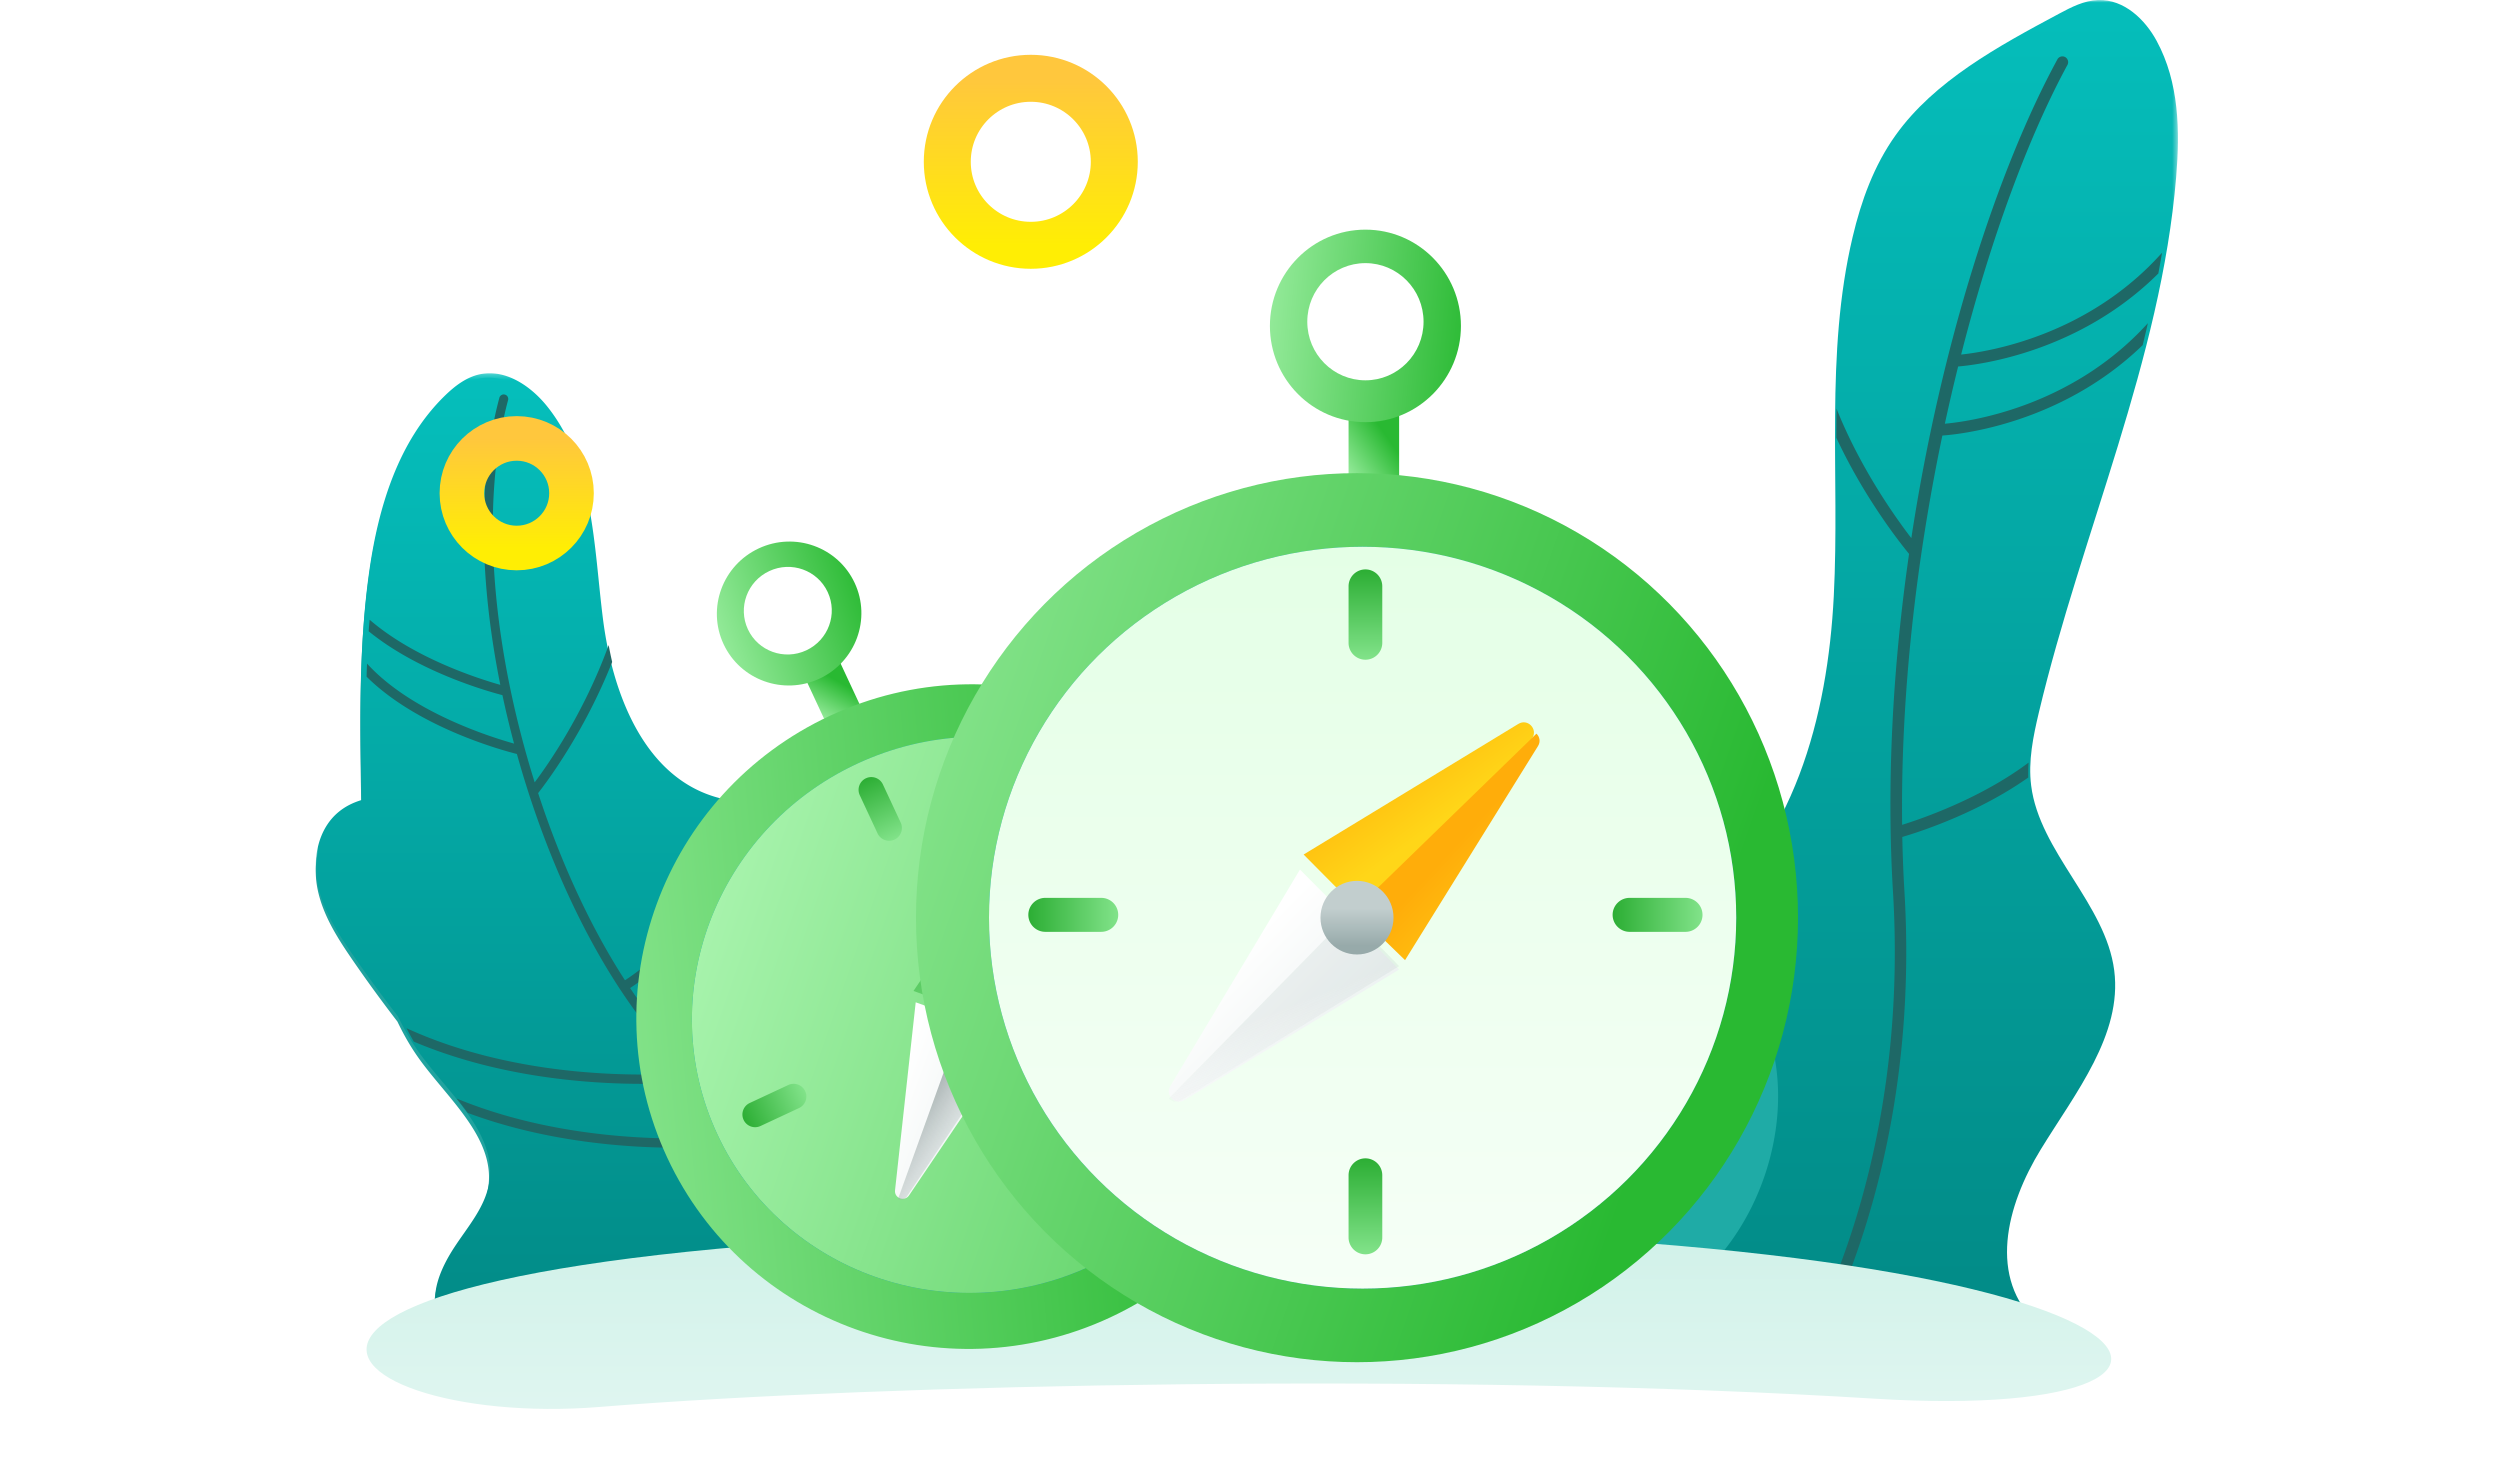 <svg width="479" height="280" xmlns="http://www.w3.org/2000/svg" xmlns:xlink="http://www.w3.org/1999/xlink"><defs><path id="a" d="M.249.273h142.428V95.04H.25z"/><path id="c" d="M0 .234h143.64v181.188H0z"/><linearGradient x1="50%" y1="0%" x2="50%" y2="100%" id="d"><stop stop-color="#05BFBC" offset="0%"/><stop stop-color="#028A86" offset="100%"/></linearGradient><path id="f" d="M.005.004h142.59v253.77H.006z"/><linearGradient x1="50%" y1="0%" x2="50%" y2="100%" id="g"><stop stop-color="#05BEBB" offset="0%"/><stop stop-color="#028A86" offset="100%"/></linearGradient><path id="i" d="M.06.106h75.573V129.6H.06z"/><linearGradient x1="58.726%" y1="261.9%" x2="55.732%" y2="-345.985%" id="k"><stop stop-color="#FCFEFF" offset="0%"/><stop stop-color="#95E0CA" offset="100%"/></linearGradient><linearGradient x1="0%" y1="100%" x2="50%" y2="29.312%" id="l"><stop stop-color="#A7F3AC" offset="0%"/><stop stop-color="#29B932" offset="100%"/></linearGradient><linearGradient x1="-21.775%" y1="50%" x2="105.908%" y2="61.399%" id="m"><stop stop-color="#A7F3AC" offset="0%"/><stop stop-color="#29B932" offset="100%"/></linearGradient><linearGradient x1="-28.941%" y1="7.855%" x2="91.259%" y2="50%" id="n"><stop stop-color="#A7F3AC" offset="0%"/><stop stop-color="#29B932" offset="100%"/></linearGradient><linearGradient x1="22.844%" y1="22.84%" x2="74.521%" y2="74.518%" id="o"><stop stop-color="#00A6F9" offset="0%"/><stop stop-color="#0071E2" offset="100%"/></linearGradient><radialGradient cx="50%" cy="50%" fx="50%" fy="50%" r="71.256%" gradientTransform="matrix(0 -1 .979 0 .01 1)" id="p"><stop stop-color="#A9FBB1" offset="0%"/><stop stop-color="#2CAE34" offset="100%"/></radialGradient><linearGradient x1="9.992%" y1="18.518%" x2="143.424%" y2="145.804%" id="q"><stop stop-color="#A7F3AC" offset="0%"/><stop stop-color="#29B932" offset="100%"/></linearGradient><linearGradient x1="67.634%" y1="146.03%" x2="67.634%" y2="0%" id="r"><stop stop-color="#A9FBB1" offset="0%"/><stop stop-color="#2CAE34" offset="100%"/></linearGradient><linearGradient x1="43.653%" y1="135.514%" x2="38.531%" y2="106.731%" id="s"><stop stop-color="#A9FBB1" offset="0%"/><stop stop-color="#2CAE34" offset="100%"/></linearGradient><linearGradient x1="22.891%" y1="43.083%" x2="72.332%" y2="92.524%" id="t"><stop stop-color="#FFF" offset="0%"/><stop stop-color="#E8EFEE" offset="100%"/></linearGradient><linearGradient x1="66.167%" y1="83.191%" x2="17.476%" y2="21.957%" id="u"><stop stop-color="#C2CECE" stop-opacity="0" offset="0%"/><stop stop-color="#AFBCBC" stop-opacity=".179" offset="17.9%"/><stop stop-color="#5B6A6A" offset="100%"/></linearGradient><linearGradient x1="50.018%" y1="37.233%" x2="50.018%" y2="88.264%" id="v"><stop stop-color="#C2CECE" offset="0%"/><stop stop-color="#97AAAA" offset="100%"/></linearGradient><radialGradient cx="50%" cy="50%" fx="50%" fy="50%" r="71.256%" gradientTransform="matrix(0 -1 .993 0 .004 1)" id="w"><stop stop-color="#A9FBB1" offset="0%"/><stop stop-color="#2CAE34" offset="100%"/></radialGradient><linearGradient x1="67.634%" y1="146.03%" x2="67.634%" y2="0%" id="x"><stop stop-color="#FEFFFE" offset="0%"/><stop stop-color="#E4FFE6" offset="100%"/></linearGradient><linearGradient x1="50%" y1="50%" x2="19.152%" y2="7.587%" id="y"><stop stop-color="#FFD618" offset="0%"/><stop stop-color="#FFAD0A" offset="100%"/></linearGradient><linearGradient x1="81.678%" y1="112.321%" x2="38.142%" y2="63.516%" id="z"><stop stop-color="#FFD618" offset="0%"/><stop stop-color="#FFAD0A" offset="100%"/></linearGradient><linearGradient x1="66.167%" y1="83.191%" x2="50%" y2="50%" id="A"><stop stop-color="#C2CECE" stop-opacity="0" offset="0%"/><stop stop-color="#AFBCBC" stop-opacity=".179" offset="100%"/></linearGradient><linearGradient x1="50%" y1="0%" x2="50%" y2="100%" id="B"><stop stop-color="#FFC73D" offset="0%"/><stop stop-color="#FFEE04" offset="100%"/></linearGradient></defs><g fill="none" fill-rule="evenodd"><path fill="#FFF" fill-rule="nonzero" d="M0 0h479v280H0z"/><g transform="translate(60)"><g transform="translate(81.634 158.76)"><mask id="b" fill="#fff"><use xlink:href="#a"/></mask><path d="M128.48 48.691c-5.584 4.385-12.252 7.248-17.926 11.52-5.672 4.273-10.511 10.687-9.95 17.71.62 7.684 7.55 13.191 14.521 16.66-10.562.459-44.959 0-58.45 0h-40.05c-3.606 0-9.062 1.033-12.523 0-9.1-2.717.593-9.605 1.969-17.045 1.678-9.056-1.126-19.539 4.618-26.789 3.065-3.87 8-5.854 12.887-6.79 8.216-1.571 16.684-.623 25.049-.916 8.36-.29 17.243-2.12 23.112-8.008 6.663-6.687 8.01-17.119 14.172-24.257C94.733.563 110.249.043 123.842.325c4.234.088 8.756.266 12.197 2.704 2.952 2.09 4.618 5.539 5.566 9.002 3.627 13.245-2.248 28.118-13.125 36.66" fill="#1FABA6" mask="url(#b)"/></g><path d="M158.597 214.172a74.378 74.378 0 0 0-6.446 3.742c4.987 1.758 21.155 6.375 40.454.676a56.244 56.244 0 0 0-3.226 2.263c-.264.205-.525.417-.783.627a69.433 69.433 0 0 1-15.116 1.671c-12.234 0-21.082-3.178-23.171-4.004-21.237 14.724-25.748 34.794-25.795 35.021a.896.896 0 0 1-1.062.692.9.9 0 0 1-.69-1.068c.04-.183 2.916-13.064 14.79-25.934-1.758-2.45-7.964-12.053-7.288-24.601.6-.047 1.199-.117 1.8-.18-.732 11.722 4.888 20.8 6.744 23.457a71.138 71.138 0 0 1 10.912-9.163 76.925 76.925 0 0 1 8.06-4.8c4.522-2.336 8.828-5.004 12.875-7.847-.438-3.48-2.423-22.4 3.121-40.743a32.122 32.122 0 0 1 2.162-.901c-5.58 17.136-4.19 35.237-3.62 40.457 20.618-14.963 34.097-33.948 34.26-34.181a.891.891 0 0 1 1.247-.216.901.901 0 0 1 .214 1.254c-.168.239-14.294 20.142-35.82 35.426-.061.044-.125.088-.19.131-4.212 2.98-8.706 5.78-13.432 8.221" fill="#1E6866"/><path d="M173.938 205.2a1.606 1.606 0 0 1-.351.242c.119-.08.238-.162.351-.242" fill="#13514F"/><path d="M106.294 253.357H24.01c-2.057-4.15.386-9.457 2.913-13.342 2.524-3.885 5.753-7.565 6.566-12.118 1.668-9.353-7.097-16.814-12.763-24.46-1.805-2.434-3.302-5.015-4.575-7.694a272.816 272.816 0 0 1-8.577-11.773C4.7 179.79 1.885 175.396.861 170.433c-1.027-4.96.087-10.665 4.004-13.907 1.314-1.09 2.785-1.8 4.352-2.278a335.74 335.74 0 0 1-.032-1.693c-.23-14.062-.453-28.188 1.494-42.118 1.729-12.36 5.512-25.08 14.469-33.824 1.87-1.828 4.044-3.5 6.606-4.055 4.946-1.064 9.806 2.313 12.92 6.279 8.778 11.175 8.761 26.544 10.525 40.615 1.761 14.071 7.628 29.98 21.26 34.153 7.765 2.376 17.974 1.119 22.19 8.02 3.568 5.84-.035 13.166-1.373 19.868-.365 1.82-.545 3.735-.008 5.511 1.285 4.251 6.005 6.262 10.038 8.162 15.606 7.351 35.387 26.542 35.982 45.106.554 17.258-25.732 13.085-36.994 13.085" fill="#21A39F"/><g transform="translate(.5 71.28)"><mask id="e" fill="#fff"><use xlink:href="#c"/></mask><path d="M106.419 180.98h-82.77c-2.069-4.145.388-9.444 2.93-13.324 2.54-3.879 5.787-7.554 6.605-12.101 1.678-9.34-7.139-16.79-12.839-24.426-1.815-2.43-3.32-5.008-4.602-7.684a272.528 272.528 0 0 1-8.627-11.756c-2.892-4.176-5.723-8.562-6.753-13.518C-.67 93.217.451 87.52 4.39 84.283c1.322-1.088 2.802-1.797 4.378-2.275-.012-.564-.023-1.129-.032-1.69-.23-14.043-.456-28.15 1.503-42.06 1.74-12.344 5.545-25.045 14.554-33.777C26.676 2.655 28.861.985 31.438.432c4.976-1.063 9.865 2.31 12.996 6.27 8.831 11.16 8.814 26.507 10.588 40.559 1.772 14.051 7.673 29.937 21.386 34.105 7.81 2.373 18.08 1.117 22.32 8.009 3.59 5.832-.034 13.147-1.38 19.84-.368 1.818-.549 3.73-.009 5.504 1.293 4.245 6.042 6.253 10.098 8.15 15.698 7.342 35.596 26.505 36.194 45.044.558 17.234-25.883 13.066-37.212 13.066" fill="url(#d)" mask="url(#e)"/></g><path d="M88.125 252.936a.865.865 0 0 1-.864.864h-.002a.865.865 0 0 1-.861-.867c.008-6.026-.936-18.673-7.642-33.361-1.284.112-4.468.34-8.925.34-9.613 0-25.137-1.066-40.213-6.678a77.556 77.556 0 0 0-2.127-2.758c21.533 8.896 44.9 7.795 50.46 7.373a91.456 91.456 0 0 0-5.972-10.526c-1.275.11-4.466.341-8.94.341-10.367 0-27.608-1.245-43.748-8.086a50.532 50.532 0 0 1-1.4-2.573c21.873 10.038 46.573 9.075 52.942 8.619a96.476 96.476 0 0 0-5.488-7.222c-10.845-12.98-20.338-32.486-26.306-53.937-3.08-.775-19.077-5.174-28.803-14.812.023-.838.05-1.676.084-2.515 8.421 9.252 23.479 14.023 28.172 15.333a187.933 187.933 0 0 1-2.226-9.28c-3.564-.934-16.319-4.657-25.627-12.238.05-.74.118-1.477.179-2.216 8.421 7.283 20.571 11.216 25.042 12.485-4.146-20.607-4.24-39.847-.187-54.98a.864.864 0 1 1 1.667.451c-4.61 17.208-3.748 39.87 2.424 63.818.818 3.17 1.713 6.304 2.68 9.385 2.543-3.382 9.421-13.211 14.178-26.295a67.94 67.94 0 0 0 .67 3.237c-5.38 13.558-12.665 23.185-14.188 25.118 4.39 13.44 10.135 25.81 16.642 35.867 3.354-2.182 18.227-12.803 24.36-33.063.593.09 1.186.18 1.78.268-6.231 20.902-21.537 31.92-25.159 34.284a94.207 94.207 0 0 0 5.943 7.974c19.405 23.228 21.47 46.656 21.455 55.65" fill="#1E6866"/><g><g transform="translate(214.695)"><mask id="h" fill="#fff"><use xlink:href="#f"/></mask><path d="M115.957 136.484c-1.096 4.613-2.072 9.334-1.484 14.018 1.598 12.75 14.28 22.673 15.916 35.42 1.582 12.333-7.406 23.424-14.065 34.291-6.66 10.866-10.176 24.687-.54 33.561H.004c.477-11.308 4.821-24.468 15.184-30.863 2.546-1.573 5.51-2.632 7.73-4.566 6.41-5.573 3.95-15.253 6.989-22.798 3.317-8.234 12.659-12.906 19.982-18.674 19.236-15.147 25.596-39.675 26.77-62.667 1.176-22.992-1.718-46.342 3.624-68.849 1.621-6.83 4.038-13.602 8.237-19.473 7.398-10.35 19.57-16.99 31.32-23.269 2.328-1.244 4.783-2.522 7.487-2.607 4.989-.157 8.988 3.764 11.18 7.806 4.338 7.983 4.487 17.264 3.75 26.128-2.915 35.034-18.124 68.191-26.3 102.542" fill="url(#g)" mask="url(#h)"/></g><path d="M312.635 81.182a370.322 370.322 0 0 1 2.545-10.962c4.342-.37 23.31-2.845 38.36-17.823.248-1.321.484-2.644.706-3.97-14.117 15.8-32.988 18.928-38.49 19.505 5.704-22.367 12.962-41.865 20.363-55.483a1.12 1.12 0 0 0-.43-1.512 1.093 1.093 0 0 0-1.49.438c-11.506 21.167-22.36 54.804-27.988 91.734-3.04-3.95-9.768-13.387-14.332-24.81-.023 1.858-.035 3.72-.034 5.582 5.36 11.507 12.216 20.161 13.93 22.242-3.051 21.187-4.367 43.363-3.076 64.828 2.479 41.193-8.953 70.68-15.524 83.929h2.443c6.76-13.966 17.718-43.413 15.272-84.064-.208-3.46-.34-6.95-.41-10.455 3.172-.93 14.48-4.557 24.136-11.39a28.414 28.414 0 0 1 .063-2.858c-9.099 6.835-20.376 10.728-24.231 11.928-.297-25.069 2.753-50.94 7.71-74.592 2.795-.18 22.594-2.037 38.381-17.32.347-1.403.674-2.808 1-4.214-14.76 16.28-34.552 18.893-38.904 19.267" fill="#1E6866"/><path d="M245.165 253.305c-22.285 1.07-44.843.072-67.162.072-3.837-14.35-7.302-30.443-.721-43.788 5.599-11.36 17.511-18.339 24.768-28.744a41.488 41.488 0 0 0 7.06-18.07c1.204-8.868-.505-17.861-.32-26.807.186-8.946 2.851-18.68 10.333-23.72 6.501-4.377 15.613-4.063 22.333-.018 6.72 4.041 11.061 11.353 12.376 19.018 1.08 6.286.286 12.734.784 19.088a47.311 47.311 0 0 0 6.816 20.933c4.75 7.747 11.712 14.108 15.66 22.282 11.207 23.201-5.015 58.461-31.927 59.754" fill="#1FABA6"/><g transform="translate(201.713 125.28)"><mask id="j" fill="#fff"><use xlink:href="#i"/></mask><path d="M75.633 71.788c-.292-.795-.61-1.58-.959-2.351-11.634 14.566-38.49 23.994-47.15 26.738a334.97 334.97 0 0 0 3.528-22.19c.014-.036.05-.053.06-.09.045-.166.042-.33.014-.49a320.004 320.004 0 0 0 1.79-19.37c1.19-.524 15.543-7.016 21.61-17.475a48.633 48.633 0 0 1-.913-3.178c-4.172 9.515-16.76 16.266-20.548 18.116.185-3.47.31-7.01.374-10.604 2.584-1.199 12.843-6.287 19.007-14.17-.047-.448-.108-.895-.143-1.344a56.207 56.207 0 0 1-.12-2.19c-4.91 7.771-14.901 13.302-18.696 15.196.112-11.947-.506-24.498-2.197-37.31-.083-.613-.661-1.043-1.245-.96a1.117 1.117 0 0 0-.951 1.255c3.374 25.555 2.449 50.072-.033 70.758-4.269-1.393-18.432-6.635-27.72-17.318-.275.437-.543.877-.834 1.303-.143.21-.3.411-.447.619C3.316 60.4 7.372 63.769 12.206 66.76c7.26 4.494 14.08 6.85 16.567 7.627a332.175 332.175 0 0 1-3.651 22.523l-.36.104a1.119 1.119 0 0 0-.774 1.373c.098.359.378.576.698.697-3.3 16.115-6.818 27.165-7.937 30.509.777.003 1.553.005 2.33.006 1.364-4.165 4.774-15.241 7.942-30.918 7.27-2.191 35.523-11.478 48.612-26.894" fill="#1E6866" mask="url(#j)"/></g></g><path d="M160.252 235.524c200.97-2.139 220.237 37.537 138.52 32.468-81.717-5.068-189.677-2.85-244.45 1.584-54.774 4.435-95.041-31.914 105.93-34.052z" fill="url(#k)" transform="translate(.5)"/><g transform="rotate(-25 312.275 7.083)"><path fill="url(#l)" d="M62.777 22.68h7.338v14.58h-7.338z"/><path d="M65.223 27.54c-7.655 0-13.86-6.165-13.86-13.77C51.363 6.165 57.568 0 65.223 0c7.655 0 13.86 6.165 13.86 13.77 0 7.605-6.205 13.77-13.86 13.77zm0-5.987c4.66 0 8.436-3.753 8.436-8.382S69.882 4.79 65.223 4.79c-4.66 0-8.437 3.752-8.437 8.381 0 4.63 3.778 8.382 8.437 8.382z" fill="url(#m)"/><ellipse fill="url(#n)" cx="64" cy="98.415" rx="64" ry="63.585"/><ellipse fill="url(#o)" fill-rule="nonzero" cx="64.815" cy="98.415" rx="54.217" ry="53.055"/><ellipse fill="url(#p)" cx="64.815" cy="98.415" rx="54.217" ry="53.055"/><ellipse fill="url(#q)" cx="64.815" cy="98.415" rx="54.217" ry="53.055"/><path d="M65.223 48.6a2.446 2.446 0 0 1 2.446 2.446v8.068a2.446 2.446 0 1 1-4.892 0v-8.068a2.446 2.446 0 0 1 2.446-2.446z" fill="url(#r)"/><path d="M22.828 91.502a2.435 2.435 0 0 1 2.435 2.435v8.146a2.435 2.435 0 0 1-4.87 0v-8.146a2.435 2.435 0 0 1 2.435-2.435z" fill="url(#r)" transform="rotate(-90 22.828 98.01)"/><path d="M87.429 70.69L56.255 89.383l7.195 7.15 7.196 7.148 18.813-30.972c.798-1.313-.708-2.81-2.03-2.017z" fill="url(#r)"/><path d="M90.043 72.09l-26.45 25.332 7.38 7.068 19.296-30.623c.41-.648.227-1.343-.226-1.777z" fill="url(#s)"/><path d="M36.91 122.502L55.724 91.53l7.195 7.149 7.196 7.149-31.174 18.691c-1.322.793-2.828-.704-2.03-2.017z" fill="url(#t)" fill-rule="nonzero"/><path d="M36.688 124.289L62.823 98.01l7.292 7.332-31.593 19.171c-.67.407-1.386.226-1.834-.224z" fill="url(#u)" fill-rule="nonzero"/><ellipse fill="url(#v)" fill-rule="nonzero" cx="64" cy="98.415" rx="5.299" ry="5.265"/><path d="M65.223 132.84a2.446 2.446 0 0 1 2.446 2.446v8.878a2.446 2.446 0 0 1-4.892 0v-8.878a2.446 2.446 0 0 1 2.446-2.446z" fill="url(#r)"/><path d="M107.618 91.502a2.435 2.435 0 0 1 2.435 2.435v8.146a2.435 2.435 0 1 1-4.87 0v-8.146a2.435 2.435 0 0 1 2.435-2.435z" fill="url(#r)" transform="rotate(-90 107.618 98.01)"/></g><g transform="translate(115.5 44)"><path fill="url(#l)" d="M82.885 30.38h9.688v19.53h-9.688z"/><path d="M86.115 36.89c-10.107 0-18.3-8.258-18.3-18.445C67.815 8.258 76.008 0 86.115 0c10.106 0 18.299 8.258 18.299 18.445 0 10.187-8.193 18.445-18.3 18.445zm0-8.02c6.151 0 11.138-5.026 11.138-11.227 0-6.2-4.987-11.227-11.138-11.227-6.152 0-11.14 5.026-11.14 11.227 0 6.2 4.988 11.227 11.14 11.227z" fill="url(#m)"/><ellipse fill="url(#n)" cx="84.5" cy="131.827" rx="84.5" ry="85.172"/><ellipse fill="url(#o)" fill-rule="nonzero" cx="85.576" cy="131.827" rx="71.583" ry="71.067"/><ellipse fill="url(#w)" cx="85.576" cy="131.827" rx="71.583" ry="71.067"/><ellipse fill="url(#x)" cx="85.576" cy="131.827" rx="71.583" ry="71.067"/><path d="M86.115 65.1a3.23 3.23 0 0 1 3.229 3.23v10.9a3.23 3.23 0 0 1-6.459 0v-10.9a3.23 3.23 0 0 1 3.23-3.23z" fill="url(#r)"/><path d="M30.14 122.674a3.255 3.255 0 0 1 3.255 3.255v10.712a3.255 3.255 0 1 1-6.51 0V125.93a3.255 3.255 0 0 1 3.255-3.255z" fill="url(#r)" transform="rotate(-90 30.14 131.285)"/><path d="M115.433 94.69l-41.16 25.038 9.501 9.576 9.5 9.576 24.84-41.487c1.053-1.76-.935-3.764-2.68-2.702z" fill="url(#y)" fill-rule="nonzero"/><path d="M118.885 96.565l-34.923 33.932 9.744 9.468 25.477-41.02c.54-.868.3-1.799-.298-2.38z" fill="url(#z)" fill-rule="nonzero"/><path d="M48.733 164.092l24.84-41.487 9.5 9.576 9.5 9.576-41.16 25.037c-1.744 1.062-3.733-.943-2.68-2.702z" fill="url(#t)" fill-rule="nonzero"/><path d="M48.44 166.486l34.506-35.201 9.627 9.821-41.713 25.68c-.883.545-1.83.303-2.42-.3z" fill="url(#A)" fill-rule="nonzero"/><ellipse fill="url(#v)" fill-rule="nonzero" cx="84.5" cy="131.827" rx="6.997" ry="7.053"/><path d="M86.115 177.94a3.23 3.23 0 0 1 3.229 3.23v11.986a3.23 3.23 0 0 1-6.459 0v-11.987a3.23 3.23 0 0 1 3.23-3.229z" fill="url(#r)"/><path d="M142.09 122.674a3.255 3.255 0 0 1 3.254 3.255v10.712a3.255 3.255 0 1 1-6.51 0V125.93a3.255 3.255 0 0 1 3.255-3.255z" fill="url(#r)" transform="rotate(-90 142.09 131.285)"/></g><circle stroke="url(#B)" stroke-width="9" cx="137.5" cy="31" r="16"/><circle stroke="url(#B)" stroke-width="8.545" cx="39" cy="94.5" r="10.5"/></g></g></svg>